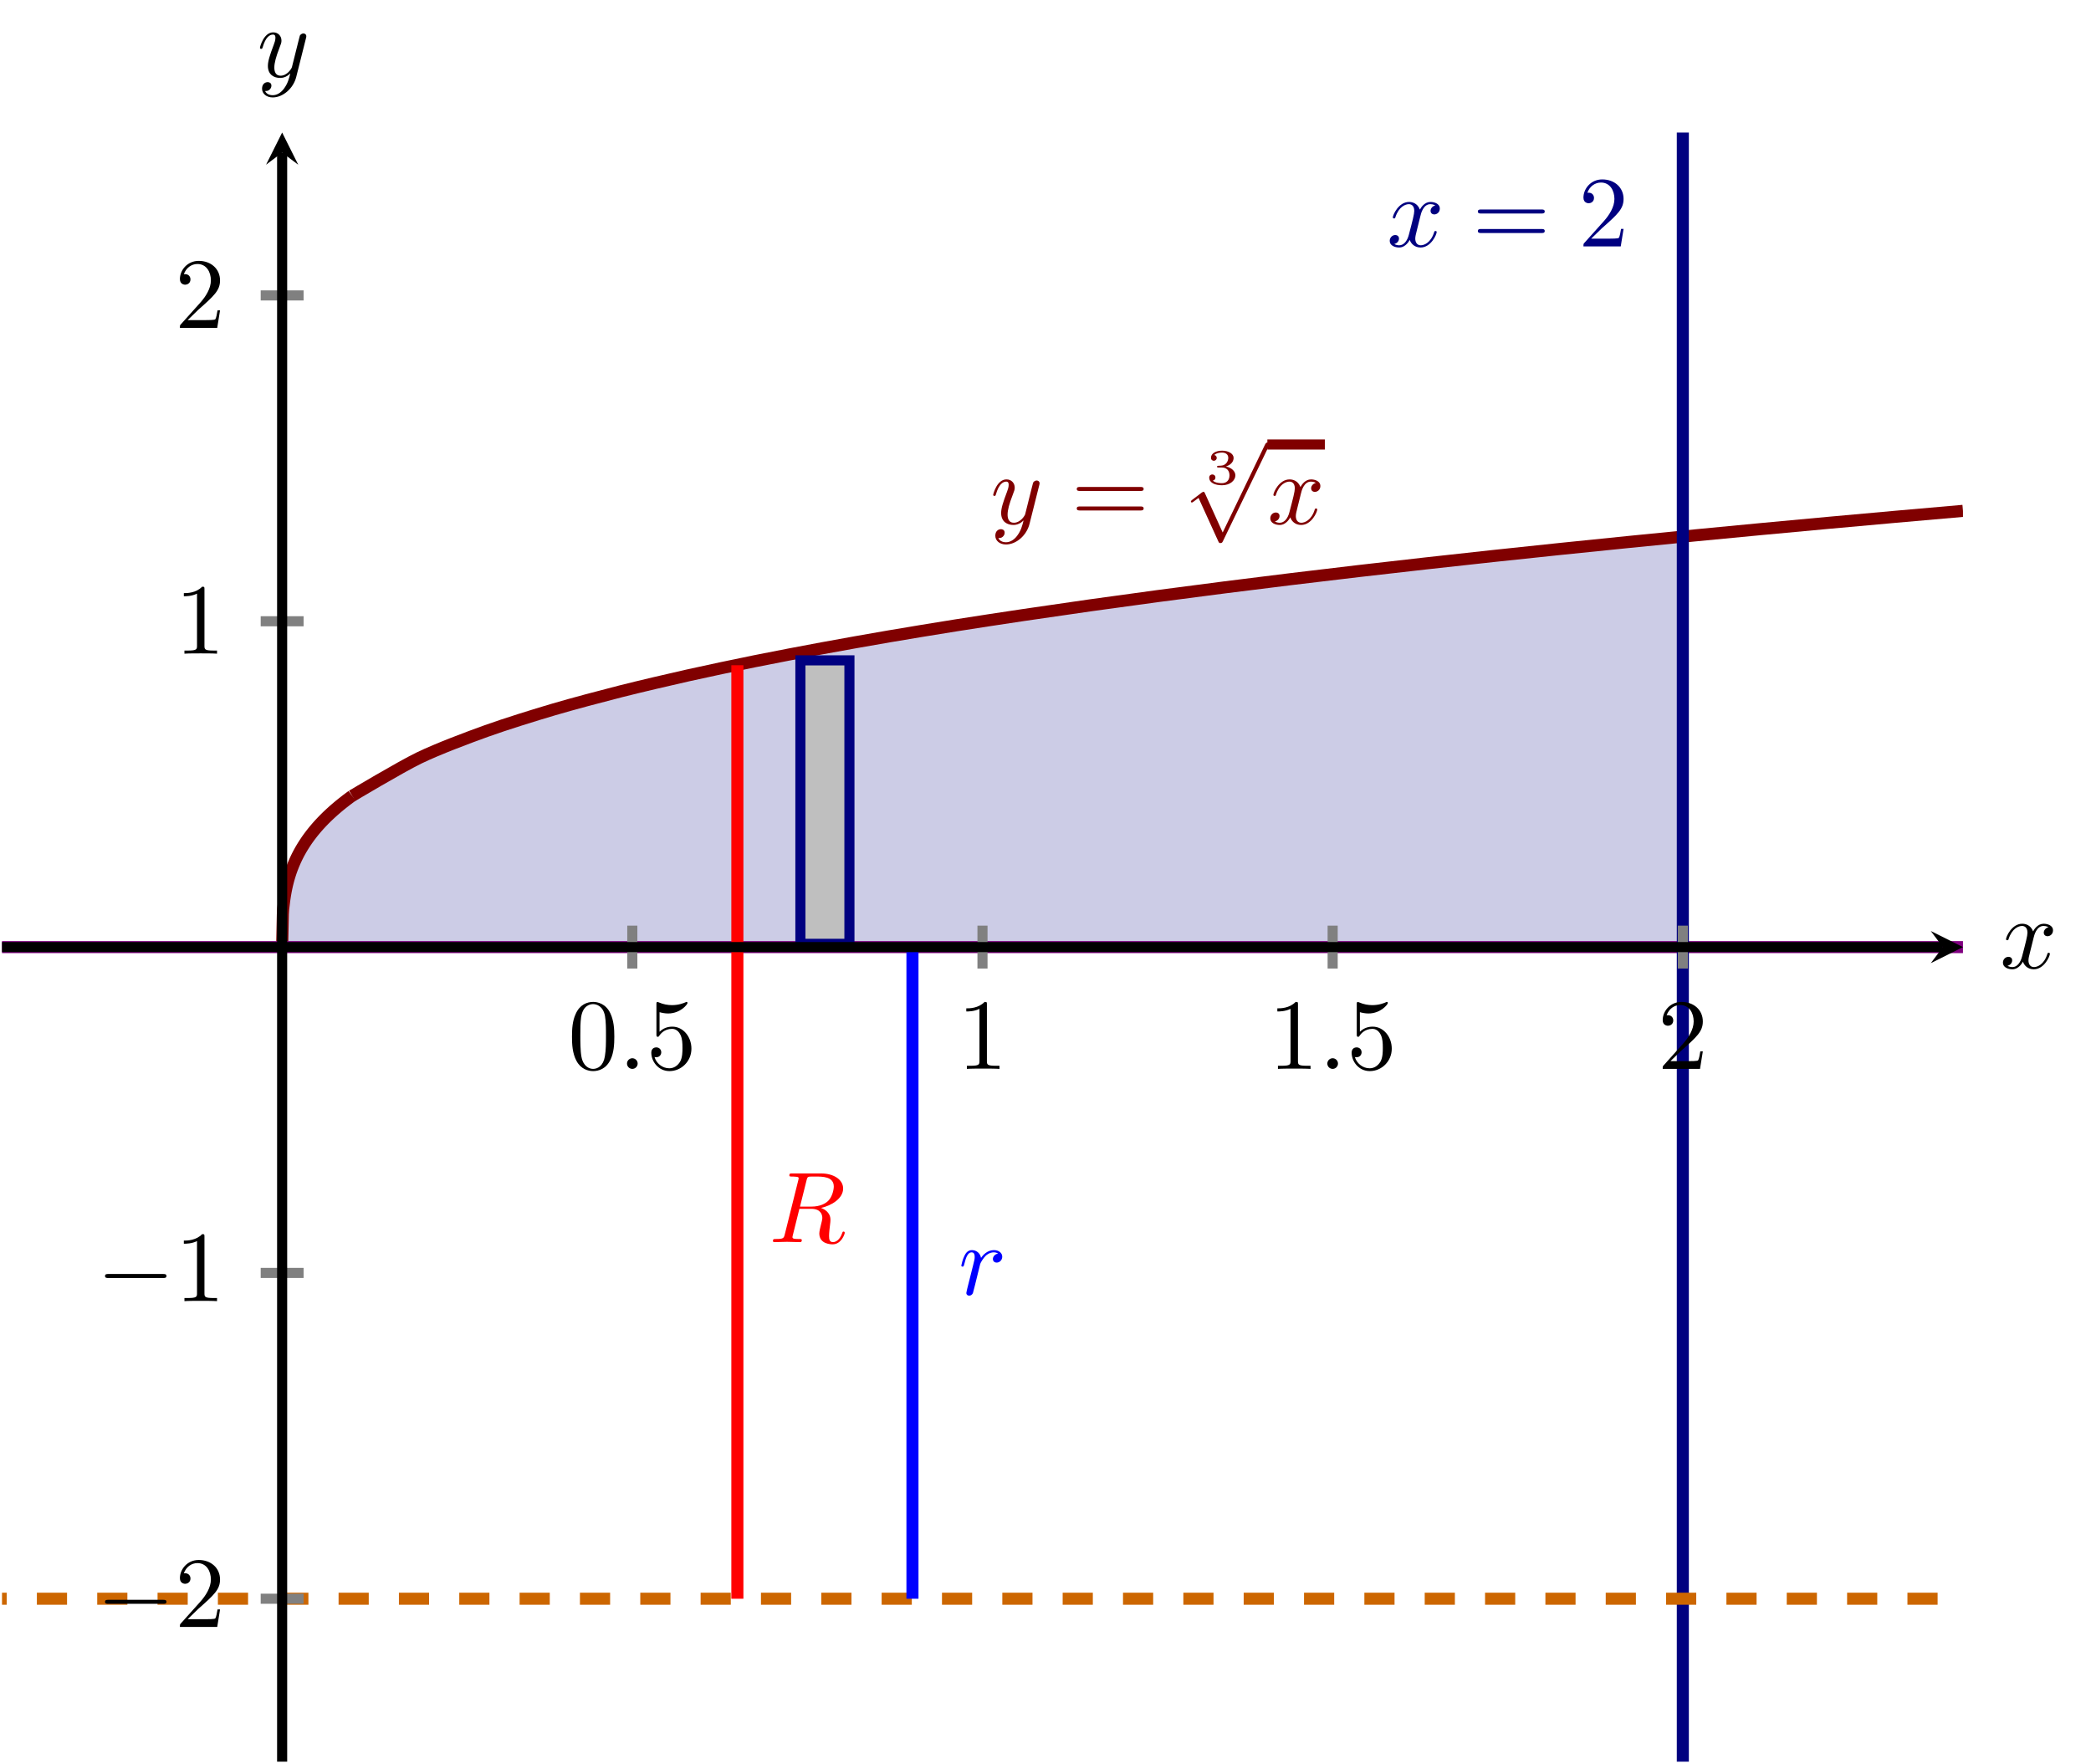 <?xml version="1.0" encoding="UTF-8" standalone="no"?>
<!DOCTYPE svg PUBLIC "-//W3C//DTD SVG 1.1//EN" "http://www.w3.org/Graphics/SVG/1.1/DTD/svg11.dtd">
<svg xmlns="http://www.w3.org/2000/svg" xmlns:xlink="http://www.w3.org/1999/xlink" version="1.1" width="207.157pt" height="174.724pt" viewBox="0 0 207.157 174.724">
<clipPath id="cp0">
<path transform="matrix(1,0,0,-1,.199,174.525)" d="M 0 0 L 194.274 0 L 194.274 161.396 L 0 161.396 Z "/>
</clipPath>
<g clip-path="url(#cp0)">
<path transform="matrix(1,0,0,-1,.199,174.525)" d="M 27.753 80.698 L 28.451 87.666 L 29.148 89.477 L 29.845 90.745 L 30.543 91.756 L 31.24 92.612 L 31.937 93.357 L 32.635 94.026 L 33.332 94.633 L 34.029 95.192 L 34.727 95.708 L 35.424 96.193 L 36.121 96.648 L 36.818 97.081 L 37.516 97.49 L 38.213 97.881 L 38.91 98.256 L 39.608 98.614 L 40.305 98.956 L 41.002 99.289 L 41.7 99.612 L 42.397 99.919 L 43.094 100.222 L 43.792 100.513 L 44.489 100.797 L 45.186 101.071 L 45.884 101.339 L 46.581 101.601 L 47.278 101.856 L 47.976 102.104 L 48.673 102.346 L 49.37 102.585 L 50.068 102.818 L 50.765 103.047 L 51.462 103.27 L 52.159 103.49 L 52.857 103.702 L 53.554 103.916 L 54.251 104.122 L 54.949 104.325 L 55.646 104.526 L 56.343 104.723 L 57.041 104.916 L 57.738 105.107 L 58.435 105.294 L 59.133 105.482 L 59.83 105.662 L 60.527 105.843 L 61.225 106.021 L 61.922 106.195 L 62.619 106.366 L 63.317 106.537 L 64.014 106.702 L 64.711 106.87 L 65.409 107.032 L 66.106 107.196 L 66.803 107.354 L 67.5 107.512 L 68.198 107.667 L 68.895 107.822 L 69.592 107.974 L 70.29 108.126 L 70.987 108.274 L 71.684 108.423 L 72.382 108.568 L 73.079 108.71 L 73.776 108.855 L 74.474 108.998 L 75.171 109.137 L 75.868 109.275 L 76.566 109.411 L 77.263 109.55 L 77.96 109.682 L 78.658 109.818 L 79.355 109.947 L 80.052 110.079 L 80.749 110.209 L 81.447 110.337 L 82.144 110.464 L 82.841 110.593 L 83.539 110.719 L 84.236 110.844 L 84.933 110.967 L 85.631 111.09 L 86.328 111.213 L 87.025 111.332 L 87.723 111.452 L 88.42 111.571 L 89.117 111.687 L 89.815 111.807 L 90.512 111.923 L 91.209 112.036 L 91.907 112.152 L 92.604 112.265 L 93.301 112.378 L 93.999 112.491 L 94.696 112.601 L 95.393 112.71 L 96.09 112.82 L 96.788 112.93 L 97.485 113.031 L 98.182 113.138 L 98.88 113.245 L 99.577 113.351 L 100.274 113.457 L 100.972 113.561 L 101.669 113.665 L 102.366 113.768 L 103.064 113.871 L 103.761 113.973 L 104.458 114.074 L 105.155 114.175 L 105.853 114.275 L 106.55 114.375 L 107.247 114.474 L 107.945 114.573 L 108.642 114.67 L 109.339 114.768 L 110.037 114.864 L 110.734 114.961 L 111.431 115.056 L 112.129 115.151 L 112.826 115.247 L 113.523 115.34 L 114.221 115.434 L 114.918 115.527 L 115.615 115.62 L 116.312 115.711 L 117.01 115.803 L 117.707 115.896 L 118.404 115.986 L 119.102 116.076 L 119.799 116.166 L 120.496 116.254 L 121.194 116.344 L 121.891 116.432 L 122.588 116.52 L 123.285 116.608 L 123.983 116.695 L 124.68 116.781 L 125.377 116.868 L 126.075 116.954 L 126.772 117.039 L 127.469 117.124 L 128.167 117.209 L 128.864 117.293 L 129.561 117.377 L 130.259 117.461 L 130.956 117.543 L 131.653 117.626 L 132.35 117.709 L 133.048 117.791 L 133.745 117.872 L 134.442 117.954 L 135.14 118.035 L 135.837 118.115 L 136.534 118.196 L 137.232 118.275 L 137.929 118.355 L 138.626 118.435 L 139.324 118.514 L 140.021 118.591 L 140.718 118.671 L 141.415 118.748 L 142.113 118.826 L 142.81 118.905 L 143.507 118.98 L 144.205 119.058 L 144.902 119.133 L 145.599 119.21 L 146.297 119.285 L 146.994 119.361 L 147.691 119.436 L 148.389 119.511 L 149.086 119.585 L 149.783 119.66 L 150.481 119.733 L 151.178 119.807 L 151.875 119.881 L 152.572 119.955 L 153.27 120.027 L 153.967 120.101 L 154.664 120.172 L 155.362 120.244 L 156.059 120.317 L 156.756 120.389 L 157.454 120.459 L 158.151 120.531 L 158.848 120.602 L 159.546 120.671 L 160.243 120.742 L 160.94 120.812 L 161.637 120.882 L 162.335 120.95 L 163.032 121.021 L 163.729 121.09 L 164.427 121.158 L 165.124 121.227 L 165.821 121.296 L 166.519 121.363 L 166.52 80.698 L 160.738 80.698 L 154.956 80.698 L 149.174 80.698 L 143.392 80.698 L 137.61 80.698 L 131.828 80.698 L 126.046 80.698 L 120.264 80.698 L 114.482 80.698 L 108.7 80.698 L 102.918 80.698 L 97.137 80.698 L 91.355 80.698 L 85.573 80.698 L 79.791 80.698 L 74.009 80.698 L 68.227 80.698 L 62.445 80.698 L 56.663 80.698 L 50.881 80.698 L 45.099 80.698 L 39.317 80.698 L 33.535 80.698 L 27.753 80.698 Z " fill="#cccce6"/>
</g>
<clipPath id="cp1">
<path transform="matrix(1,0,0,-1,.199,174.525)" d="M 0 0 L 194.274 0 L 194.274 161.396 L 0 161.396 Z "/>
</clipPath>
<g clip-path="url(#cp1)">
<path transform="matrix(1,0,0,-1,.199,174.525)" stroke-width="1.196" stroke-linecap="butt" stroke-miterlimit="10" stroke-linejoin="miter" fill="none" stroke="#800000" d="M 27.753 80.698 C 27.753 80.698 27.804 83.37 27.823 83.936 C 27.843 84.502 27.874 84.58 27.894 84.779 C 27.913 84.978 27.944 85.223 27.964 85.37 C 27.983 85.517 28.014 85.718 28.034 85.838 C 28.053 85.958 28.084 86.132 28.104 86.235 C 28.123 86.339 28.154 86.493 28.174 86.584 C 28.193 86.675 28.224 86.812 28.244 86.894 C 28.263 86.976 28.295 87.099 28.314 87.175 C 28.333 87.25 28.365 87.367 28.384 87.436 C 28.404 87.506 28.435 87.611 28.454 87.675 C 28.474 87.74 28.505 87.84 28.524 87.901 C 28.544 87.962 28.575 88.057 28.594 88.114 C 28.614 88.172 28.645 88.26 28.664 88.314 C 28.684 88.369 28.715 88.453 28.734 88.505 C 28.754 88.556 28.785 88.636 28.805 88.686 C 28.824 88.735 28.855 88.813 28.875 88.86 C 28.894 88.907 28.925 88.979 28.945 89.025 C 28.964 89.07 28.995 89.142 29.015 89.186 C 29.034 89.23 29.065 89.299 29.085 89.341 C 29.104 89.383 29.135 89.449 29.155 89.489 C 29.174 89.53 29.206 89.596 29.225 89.635 C 29.244 89.674 29.276 89.736 29.295 89.774 C 29.315 89.812 29.346 89.872 29.365 89.909 C 29.385 89.946 29.416 90.006 29.435 90.042 C 29.455 90.078 29.486 90.133 29.505 90.168 C 29.525 90.203 29.556 90.259 29.575 90.293 C 29.595 90.328 29.626 90.383 29.646 90.416 C 29.665 90.45 29.696 90.5 29.716 90.533 C 29.735 90.565 29.766 90.617 29.786 90.649 C 29.805 90.681 29.836 90.731 29.856 90.762 C 29.875 90.793 29.906 90.841 29.926 90.872 C 29.945 90.902 29.976 90.951 29.996 90.981 C 30.015 91.011 30.046 91.059 30.066 91.088 C 30.085 91.117 30.117 91.162 30.136 91.191 C 30.155 91.22 30.187 91.267 30.206 91.295 C 30.226 91.323 30.257 91.368 30.276 91.395 C 30.296 91.422 30.327 91.465 30.346 91.491 C 30.366 91.518 30.397 91.562 30.416 91.588 C 30.436 91.615 30.467 91.656 30.486 91.682 C 30.506 91.708 30.537 91.75 30.557 91.775 C 30.576 91.801 30.607 91.841 30.627 91.866 C 30.646 91.891 30.677 91.931 30.697 91.956 C 30.716 91.981 30.747 92.022 30.767 92.047 C 30.786 92.072 30.817 92.11 30.837 92.134 C 30.856 92.158 30.887 92.194 30.907 92.218 C 30.926 92.241 30.957 92.282 30.977 92.305 C 30.996 92.328 31.028 92.363 31.047 92.386 C 31.066 92.409 31.098 92.447 31.117 92.47 C 31.137 92.493 31.168 92.528 31.187 92.551 C 31.207 92.573 31.238 92.609 31.257 92.631 C 31.277 92.653 31.308 92.687 31.327 92.709 C 31.347 92.731 31.378 92.768 31.397 92.79 C 31.417 92.811 31.448 92.843 31.467 92.864 C 31.487 92.885 31.518 92.92 31.538 92.941 C 31.557 92.962 31.588 92.995 31.608 93.016 C 31.627 93.036 31.658 93.069 31.678 93.09 C 31.697 93.11 31.728 93.144 31.748 93.164 C 31.767 93.184 31.798 93.215 31.818 93.235 C 31.837 93.255 31.869 93.289 31.888 93.309 C 31.907 93.33 31.939 93.361 31.958 93.38 C 31.977 93.399 32.009 93.429 32.028 93.448 C 32.048 93.467 32.079 93.5 32.098 93.519 C 32.118 93.538 32.149 93.568 32.168 93.587 C 32.188 93.606 32.219 93.636 32.238 93.655 C 32.258 93.674 32.289 93.704 32.308 93.723 C 32.328 93.741 32.359 93.769 32.378 93.787 C 32.398 93.805 32.429 93.837 32.449 93.855 C 32.468 93.874 32.499 93.902 32.519 93.919 C 32.538 93.937 32.569 93.966 32.589 93.984 C 32.608 94.001 32.639 94.028 32.659 94.046 C 32.678 94.063 32.709 94.092 32.729 94.11 C 32.748 94.128 32.78 94.157 32.799 94.175 C 32.818 94.192 32.85 94.219 32.869 94.236 C 32.889 94.253 32.92 94.28 32.939 94.297 C 32.959 94.314 32.99 94.342 33.009 94.358 C 33.029 94.375 33.06 94.4 33.079 94.417 C 33.099 94.433 33.13 94.462 33.149 94.478 C 33.169 94.495 33.2 94.52 33.219 94.536 C 33.239 94.553 33.27 94.581 33.289 94.598 C 33.309 94.614 33.34 94.64 33.36 94.656 C 33.379 94.672 33.41 94.698 33.43 94.714 C 33.449 94.73 33.48 94.756 33.5 94.772 C 33.519 94.788 33.55 94.811 33.57 94.827 C 33.589 94.842 33.62 94.869 33.64 94.885 C 33.659 94.901 33.691 94.925 33.71 94.94 C 33.729 94.955 33.761 94.979 33.78 94.995 C 33.8 95.01 33.831 95.034 33.85 95.05 C 33.869 95.065 33.901 95.089 33.92 95.104 C 33.94 95.12 33.971 95.144 33.99 95.159 C 34.01 95.174 34.041 95.199 34.06 95.214 C 34.08 95.229 34.111 95.254 34.13 95.269 C 34.15 95.284 34.181 95.306 34.2 95.321 C 34.22 95.335 34.251 95.358 34.271 95.372 C 34.29 95.387 34.321 95.412 34.341 95.427 C 34.36 95.442 34.391 95.465 34.411 95.479 C 34.43 95.493 34.461 95.516 34.481 95.531 C 34.5 95.545 34.532 95.568 34.551 95.582 C 34.57 95.596 34.601 95.617 34.621 95.631 C 34.64 95.644 34.691 95.682 34.691 95.682 "/>
<path transform="matrix(1,0,0,-1,.199,174.525)" stroke-width="1.196" stroke-linecap="butt" stroke-miterlimit="10" stroke-linejoin="miter" fill="none" stroke="#800000" d="M 34.692 95.682 C 34.692 95.682 39.496 98.552 41.341 99.444 C 43.186 100.335 46.145 101.443 47.99 102.107 C 49.835 102.772 52.794 103.691 54.639 104.235 C 56.485 104.78 59.443 105.565 61.289 106.034 C 63.134 106.502 66.093 107.195 67.938 107.609 C 69.783 108.024 72.742 108.647 74.587 109.02 C 76.432 109.393 79.391 109.957 81.236 110.298 C 83.081 110.64 86.04 111.165 87.886 111.481 C 89.731 111.797 92.69 112.282 94.535 112.575 C 96.38 112.868 99.339 113.318 101.184 113.593 C 103.029 113.868 105.988 114.296 107.833 114.557 C 109.678 114.817 112.637 115.223 114.482 115.469 C 116.328 115.716 119.287 116.101 121.132 116.335 C 122.977 116.57 125.936 116.938 127.781 117.162 C 129.626 117.386 132.585 117.738 134.43 117.953 C 136.275 118.167 139.234 118.503 141.079 118.71 C 142.925 118.916 145.884 119.241 147.729 119.44 C 149.574 119.638 152.533 119.95 154.378 120.142 C 156.223 120.333 159.182 120.635 161.027 120.82 C 162.872 121.006 165.831 121.299 167.676 121.479 C 169.521 121.658 172.48 121.941 174.326 122.115 C 176.171 122.289 179.13 122.562 180.975 122.731 C 182.82 122.9 185.779 123.167 187.624 123.331 C 189.469 123.495 194.273 123.914 194.273 123.914 "/>
<path transform="matrix(1,0,0,-1,.199,174.525)" stroke-width="1.196" stroke-linecap="butt" stroke-miterlimit="10" stroke-linejoin="miter" fill="none" stroke="#800080" d="M -34.692 80.698 C -34.692 80.698 -27.59 80.698 -24.862 80.698 C -22.135 80.698 -17.761 80.698 -15.033 80.698 C -12.306 80.698 -7.931 80.698 -5.204 80.698 C -2.476 80.698 1.898 80.698 4.625 80.698 C 7.353 80.698 11.727 80.698 14.455 80.698 C 17.182 80.698 21.556 80.698 24.284 80.698 C 27.011 80.698 31.386 80.698 34.113 80.698 C 36.841 80.698 41.215 80.698 43.943 80.698 C 46.67 80.698 51.044 80.698 53.772 80.698 C 56.499 80.698 60.873 80.698 63.601 80.698 C 66.329 80.698 70.703 80.698 73.43 80.698 C 76.158 80.698 80.532 80.698 83.26 80.698 C 85.987 80.698 90.361 80.698 93.089 80.698 C 95.816 80.698 100.191 80.698 102.918 80.698 C 105.646 80.698 110.02 80.698 112.747 80.698 C 115.475 80.698 119.849 80.698 122.577 80.698 C 125.304 80.698 129.679 80.698 132.406 80.698 C 135.134 80.698 139.508 80.698 142.235 80.698 C 144.963 80.698 149.337 80.698 152.065 80.698 C 154.792 80.698 159.166 80.698 161.894 80.698 C 164.621 80.698 168.996 80.698 171.723 80.698 C 174.451 80.698 178.825 80.698 181.552 80.698 C 184.28 80.698 188.654 80.698 191.382 80.698 C 194.109 80.698 201.211 80.698 201.211 80.698 "/>
<path transform="matrix(1,0,0,-1,.199,174.525)" stroke-width="1.196" stroke-linecap="butt" stroke-miterlimit="10" stroke-linejoin="miter" fill="none" stroke="#000080" d="M 166.52 -242.095 L 166.52 403.491 "/>
<path transform="matrix(1,0,0,-1,.199,174.525)" stroke-width="1.196" stroke-linecap="butt" stroke-dasharray="2.989,2.989" stroke-miterlimit="10" stroke-linejoin="miter" fill="none" stroke="#cc6600" d="M -666.082 16.14 L 721.588 16.14 "/>
<symbol id="font_2_5">
<path d="M .457 .586 C .461 .6 .461 .602 .461 .609 C .461 .627 .447 .636 .432 .636 C .422 .636 .406 .63 .397 .615 C .395 .61 .387 .579 .383 .561 C .376 .535 .369 .508 .363 .481 L .318 .301 C .314 .286 .271 .216 .205 .216 C .154 .216 .143 .26 .143 .297 C .143 .343 .16 .405 .194 .493 C .21 .534 .214 .545 .214 .565 C .214 .61 .182 .647 .132 .647 C .037 .647 0 .502 0 .493 C 0 .483 .01 .483 .012 .483 C .022 .483 .023 .485 .028 .501 C .055 .595 .095 .625 .129 .625 C .137 .625 .154 .625 .154 .593 C .154 .568 .144 .542 .137 .523 C .097 .417 .079 .36 .079 .313 C .079 .224 .142 .194 .201 .194 C .24 .194 .274 .211 .302 .239 C .289 .187 .277 .138 .237 .085 C .211 .051 .173 .022 .127 .022 C .113 .022 .068 .025 .051 .064 C .067 .064 .08 .064 .094 .076 C .104 .085 .114 .098 .114 .117 C .114 .148 .087 .152 .077 .152 C .054 .152 .021 .136 .021 .087 C .021 .037 .065 0 .127 0 C .23 0 .333 .091 .361 .204 L .457 .586 Z "/>
</symbol>
<use xlink:href="#font_2_5" transform="matrix(9.963,0,0,-9.963,98.397,53.94)" fill="#800000"/>
<symbol id="font_3_5">
<path d="M .631 .194 C .646 .194 .665 .194 .665 .214 C .665 .234 .646 .234 .632 .234 L .033 .234 C .019 .234 0 .234 0 .214 C 0 .194 .019 .194 .034 .194 L .631 .194 M .632 0 C .646 0 .665 0 .665 .02 C .665 .04 .646 .04 .631 .04 L .034 .04 C .019 .04 0 .04 0 .02 C 0 0 .019 0 .033 0 L .632 0 Z "/>
</symbol>
<use xlink:href="#font_3_5" transform="matrix(9.963,0,0,-9.963,106.676,50.573)" fill="#800000"/>
<symbol id="font_4_1">
<path d="M .25 .353 C .342 .353 .403 .296 .403 .197 C .403 .095 .34 .041 .251 .041 C .24 .041 .121 .041 .07 .093 C .111 .099 .123 .13 .123 .154 C .123 .191 .095 .215 .062 .215 C .03 .215 0 .194 0 .152 C 0 .048 .118 0 .254 0 C .418 0 .52 .099 .52 .196 C .52 .278 .447 .348 .333 .374 C .453 .413 .485 .489 .485 .545 C .485 .627 .383 .688 .257 .688 C .134 .688 .035 .636 .035 .546 C .035 .499 .073 .487 .092 .487 C .121 .487 .149 .508 .149 .544 C .149 .567 .137 .595 .101 .601 C .144 .647 .233 .65 .254 .65 C .327 .65 .379 .613 .379 .545 C .379 .487 .341 .396 .236 .39 C .208 .389 .204 .388 .178 .387 C .167 .386 .156 .385 .156 .37 C .156 .353 .166 .353 .184 .353 L .25 .353 Z "/>
</symbol>
<use xlink:href="#font_4_1" transform="matrix(4.981,0,0,-4.981,119.799,48.074)" fill="#800000"/>
<symbol id="font_5_2">
<path d="M .316 .105 L .14 .494 C .133 .51 .128 .51 .125 .51 C .124 .51 .119 .51 .108 .502 L .013 .43 C 0 .42 0 .417 0 .414 C 0 .409 .003 .403 .01 .403 C .016 .403 .033 .417 .044 .425 C .05 .43 .065 .441 .076 .449 L .273 .016 C .28 0 .285 0 .294 0 C .309 0 .312 .006 .319 .02 L .773 .96 C .78 .974 .78 .978 .78 .98 C .78 .99 .772 1 .76 1 C .752 1 .745 .995 .737 .979 L .316 .105 Z "/>
</symbol>
<use xlink:href="#font_5_2" transform="matrix(9.963,0,0,-9.963,117.984,53.8)" fill="#800000"/>
<path transform="matrix(1,0,0,-1,125.559,44.037)" stroke-width="1" stroke-linecap="butt" stroke-miterlimit="10" stroke-linejoin="miter" fill="none" stroke="#800000" d="M 0 0 L 5.694 0 "/>
<symbol id="font_2_4">
<path d="M .305 .313 C .311 .339 .334 .431 .404 .431 C .409 .431 .433 .431 .454 .418 C .426 .413 .406 .388 .406 .364 C .406 .348 .417 .329 .444 .329 C .466 .329 .498 .347 .498 .387 C .498 .439 .439 .453 .405 .453 C .347 .453 .312 .4 .3 .377 C .275 .443 .221 .453 .192 .453 C .088 .453 .031 .324 .031 .299 C .031 .289 .041 .289 .043 .289 C .051 .289 .054 .291 .056 .3 C .09 .406 .156 .431 .19 .431 C .209 .431 .244 .422 .244 .364 C .244 .333 .227 .266 .19 .126 C .174 .064 .139 .022 .095 .022 C .089 .022 .066 .022 .045 .035 C .07 .04 .092 .061 .092 .089 C .092 .116 .07 .124 .055 .124 C .025 .124 0 .098 0 .066 C 0 .02 .05 0 .094 0 C .16 0 .196 .07 .199 .076 C .211 .039 .247 0 .307 0 C .41 0 .467 .129 .467 .154 C .467 .164 .458 .164 .455 .164 C .446 .164 .444 .16 .442 .153 C .409 .046 .341 .022 .309 .022 C .27 .022 .254 .054 .254 .088 C .254 .11 .26 .132 .271 .176 L .305 .313 Z "/>
</symbol>
<use xlink:href="#font_2_4" transform="matrix(9.963,0,0,-9.963,125.848,52.008)" fill="#800000"/>
<use xlink:href="#font_2_4" transform="matrix(9.963,0,0,-9.963,137.681,24.52)" fill="#000080"/>
<symbol id="font_3_3">
<path d="M .077 .077 L .183 .18 C .339 .318 .399 .372 .399 .472 C .399 .586 .309 .666 .187 .666 C .074 .666 0 .574 0 .485 C 0 .429 .05 .429 .053 .429 C .07 .429 .105 .441 .105 .482 C .105 .508 .087 .534 .052 .534 C .044 .534 .042 .534 .039 .533 C .062 .598 .116 .635 .174 .635 C .265 .635 .308 .554 .308 .472 C .308 .392 .258 .313 .203 .251 L .011 .037 C 0 .026 0 .024 0 0 L .371 0 L .399 .174 L .374 .174 C .369 .144 .362 .1 .352 .085 C .345 .077 .279 .077 .257 .077 L .077 .077 Z "/>
</symbol>
<use xlink:href="#font_3_5" transform="matrix(9.963,0,0,-9.963,146.412,23.085)" fill="#000080"/>
<use xlink:href="#font_3_3" transform="matrix(9.963,0,0,-9.963,156.873,24.41)" fill="#000080"/>
<path transform="matrix(1,0,0,-1,.199,174.525)" d="M 79.097 81.021 L 83.954 81.021 L 83.954 109.104 L 79.097 109.104 L 79.097 81.021 " fill="#bfbfbf"/>
<path transform="matrix(1,0,0,-1,.199,174.525)" stroke-width="1" stroke-linecap="butt" stroke-miterlimit="10" stroke-linejoin="miter" fill="none" stroke="#000080" d="M 79.097 81.021 L 83.954 81.021 L 83.954 109.104 L 79.097 109.104 L 79.097 81.021 "/>
<path transform="matrix(1,0,0,-1,.199,174.525)" stroke-width="1.196" stroke-linecap="butt" stroke-miterlimit="10" stroke-linejoin="miter" fill="none" stroke="#ff0000" d="M 72.853 16.14 L 72.853 108.62 "/>
<symbol id="font_2_2">
<path d="M .334 .636 C .34 .66 .343 .67 .362 .673 C .371 .674 .403 .674 .423 .674 C .494 .674 .605 .674 .605 .575 C .605 .541 .589 .472 .55 .433 C .524 .407 .471 .375 .381 .375 L .269 .375 L .334 .636 M .478 .362 C .579 .384 .698 .454 .698 .555 C .698 .641 .608 .705 .477 .705 L .192 .705 C .172 .705 .163 .705 .163 .685 C .163 .674 .172 .674 .191 .674 C .193 .674 .212 .674 .229 .672 C .247 .67 .256 .669 .256 .656 C .256 .652 .255 .649 .252 .637 L .118 .1 C .108 .061 .106 .053 .027 .053 C .009 .053 0 .053 0 .033 C 0 .022 .012 .022 .014 .022 C .042 .022 .112 .025 .14 .025 C .168 .025 .239 .022 .267 .022 C .275 .022 .287 .022 .287 .042 C .287 .053 .278 .053 .259 .053 C .222 .053 .194 .053 .194 .071 C .194 .077 .196 .082 .197 .088 L .263 .353 L .382 .353 C .473 .353 .491 .297 .491 .262 C .491 .247 .483 .216 .477 .193 C .47 .165 .461 .128 .461 .108 C .461 0 .581 0 .594 0 C .679 0 .714 .101 .714 .115 C .714 .127 .703 .127 .702 .127 C .693 .127 .691 .12 .689 .113 C .664 .039 .621 .022 .598 .022 C .565 .022 .558 .044 .558 .083 C .558 .114 .564 .165 .568 .197 C .57 .211 .572 .23 .572 .244 C .572 .321 .505 .352 .478 .362 Z "/>
</symbol>
<use xlink:href="#font_2_2" transform="matrix(9.963,0,0,-9.963,76.576,123.274)" fill="#ff0000"/>
<path transform="matrix(1,0,0,-1,.199,174.525)" stroke-width="1.196" stroke-linecap="butt" stroke-miterlimit="10" stroke-linejoin="miter" fill="none" stroke="#0000ff" d="M 90.199 16.14 L 90.199 80.698 "/>
<symbol id="font_2_3">
<path d="M .059 .07 C .056 .055 .05 .032 .05 .027 C .05 .009 .064 0 .079 0 C .091 0 .109 .008 .116 .028 C .118 .032 .152 .168 .156 .186 C .164 .219 .182 .289 .188 .316 C .192 .329 .22 .376 .244 .398 C .252 .405 .281 .431 .324 .431 C .35 .431 .365 .419 .366 .419 C .336 .414 .314 .39 .314 .364 C .314 .348 .325 .329 .352 .329 C .379 .329 .407 .352 .407 .388 C .407 .423 .375 .453 .324 .453 C .259 .453 .215 .404 .196 .376 C .188 .421 .152 .453 .105 .453 C .059 .453 .04 .414 .031 .396 C .013 .362 0 .302 0 .299 C 0 .289 .01 .289 .012 .289 C .022 .289 .023 .29 .029 .312 C .046 .383 .066 .431 .102 .431 C .119 .431 .133 .423 .133 .385 C .133 .364 .13 .353 .117 .301 L .059 .07 Z "/>
</symbol>
<use xlink:href="#font_2_3" transform="matrix(9.963,0,0,-9.963,95.238,128.361)" fill="#0000ff"/>
</g>
<symbol id="font_3_1">
<path d="M .421 .342 C .421 .422 .416 .502 .381 .576 C .335 .672 .253 .688 .211 .688 C .151 .688 .078 .662 .037 .569 C .005 .5 0 .422 0 .342 C 0 .267 .004 .177 .045 .101 C .088 .02 .161 0 .21 0 C .264 0 .34 .021 .384 .116 C .416 .185 .421 .263 .421 .342 M .21 .022 C .171 .022 .112 .047 .094 .143 C .083 .203 .083 .295 .083 .354 C .083 .418 .083 .484 .091 .538 C .11 .657 .185 .666 .21 .666 C .243 .666 .309 .648 .328 .549 C .338 .493 .338 .417 .338 .354 C .338 .279 .338 .211 .327 .147 C .312 .052 .255 .022 .21 .022 Z "/>
</symbol>
<use xlink:href="#font_3_1" transform="matrix(9.963,0,0,-9.963,56.667,106.113)"/>
<symbol id="font_2_1">
<path d="M .106 .053 C .106 .082 .082 .106 .053 .106 C .024 .106 0 .082 0 .053 C 0 .024 .024 0 .053 0 C .082 0 .106 .024 .106 .053 Z "/>
</symbol>
<use xlink:href="#font_2_1" transform="matrix(9.963,0,0,-9.963,62.117,105.894)"/>
<symbol id="font_3_4">
<path d="M .399 .223 C .399 .342 .317 .442 .209 .442 C .161 .442 .118 .426 .082 .391 L .082 .586 C .102 .58 .135 .573 .167 .573 C .29 .573 .36 .664 .36 .677 C .36 .683 .357 .688 .35 .688 C .349 .688 .347 .688 .342 .685 C .322 .676 .273 .656 .206 .656 C .166 .656 .12 .663 .073 .684 C .065 .687 .063 .687 .061 .687 C .051 .687 .051 .679 .051 .663 L .051 .367 C .051 .349 .051 .341 .065 .341 C .072 .341 .074 .344 .078 .35 C .089 .366 .126 .42 .207 .42 C .259 .42 .284 .374 .292 .356 C .308 .319 .31 .28 .31 .23 C .31 .195 .31 .135 .286 .093 C .262 .054 .225 .028 .179 .028 C .106 .028 .049 .081 .032 .14 C .035 .139 .038 .138 .049 .138 C .082 .138 .099 .163 .099 .187 C .099 .211 .082 .236 .049 .236 C .035 .236 0 .229 0 .183 C 0 .097 .069 0 .181 0 C .297 0 .399 .096 .399 .223 Z "/>
</symbol>
<use xlink:href="#font_3_4" transform="matrix(9.963,0,0,-9.963,64.525,106.113)"/>
<symbol id="font_3_2">
<path d="M .205 .64 C .205 .664 .205 .666 .182 .666 C .12 .602 .032 .602 0 .602 L 0 .571 C .02 .571 .079 .571 .131 .597 L .131 .079 C .131 .043 .128 .031 .038 .031 L .006 .031 L .006 0 C .041 .003 .128 .003 .168 .003 C .208 .003 .295 .003 .33 0 L .33 .031 L .298 .031 C .208 .031 .205 .042 .205 .079 L .205 .64 Z "/>
</symbol>
<use xlink:href="#font_3_2" transform="matrix(9.963,0,0,-9.963,95.731,105.894)"/>
<use xlink:href="#font_3_2" transform="matrix(9.963,0,0,-9.963,126.548,105.894)"/>
<use xlink:href="#font_2_1" transform="matrix(9.963,0,0,-9.963,131.499,105.894)"/>
<use xlink:href="#font_3_4" transform="matrix(9.963,0,0,-9.963,133.908,106.113)"/>
<use xlink:href="#font_3_3" transform="matrix(9.963,0,0,-9.963,164.725,105.894)"/>
<symbol id="font_5_1">
<path d="M .576 0 C .593 0 .611 0 .611 .02 C .611 .04 .593 .04 .576 .04 L .035 .04 C .018 .04 0 .04 0 .02 C 0 0 .018 0 .035 0 L .576 0 Z "/>
</symbol>
<use xlink:href="#font_5_1" transform="matrix(9.963,0,0,-9.963,10.404,158.889)"/>
<use xlink:href="#font_3_3" transform="matrix(9.963,0,0,-9.963,17.824,161.18)"/>
<use xlink:href="#font_5_1" transform="matrix(9.963,0,0,-9.963,10.404,126.611)"/>
<use xlink:href="#font_3_2" transform="matrix(9.963,0,0,-9.963,18.213,128.902)"/>
<use xlink:href="#font_3_2" transform="matrix(9.963,0,0,-9.963,18.213,64.759)"/>
<use xlink:href="#font_3_3" transform="matrix(9.963,0,0,-9.963,17.824,32.48)"/>
<use xlink:href="#font_2_4" transform="matrix(9.963,0,0,-9.963,198.431,96.027)"/>
<use xlink:href="#font_2_5" transform="matrix(9.963,0,0,-9.963,25.753,9.652)"/>
<path transform="matrix(1,0,0,-1,.199,174.525)" stroke-width="1" stroke-linecap="butt" stroke-miterlimit="10" stroke-linejoin="miter" fill="none" stroke="#808080" d="M 62.445 78.572 L 62.445 82.824 M 97.137 78.572 L 97.137 82.824 M 131.829 78.572 L 131.829 82.824 M 166.52 78.572 L 166.52 82.824 "/>
<path transform="matrix(1,0,0,-1,.199,174.525)" stroke-width="1" stroke-linecap="butt" stroke-miterlimit="10" stroke-linejoin="miter" fill="none" stroke="#808080" d="M 25.628 16.14 L 29.878 16.14 M 25.628 48.419 L 29.878 48.419 M 25.628 112.977 L 29.878 112.977 M 25.628 145.257 L 29.878 145.257 "/>
<path transform="matrix(1,0,0,-1,.199,174.525)" stroke-width="1" stroke-linecap="butt" stroke-miterlimit="10" stroke-linejoin="miter" fill="none" stroke="#000000" d="M 0 80.698 L 192.281 80.698 "/>
<path transform="matrix(1,0,0,-1,192.48,93.827)" d="M 1.993 0 L -1.196 1.594 L 0 0 L -1.196 -1.594 "/>
<path transform="matrix(1,0,0,-1,.199,174.525)" stroke-width="1" stroke-linecap="butt" stroke-miterlimit="10" stroke-linejoin="miter" fill="none" stroke="#000000" d="M 27.753 0 L 27.753 159.404 "/>
<path transform="matrix(0,-1,-1,-0,27.952,15.121)" d="M 1.993 0 L -1.196 1.594 L 0 0 L -1.196 -1.594 "/>
</svg>
